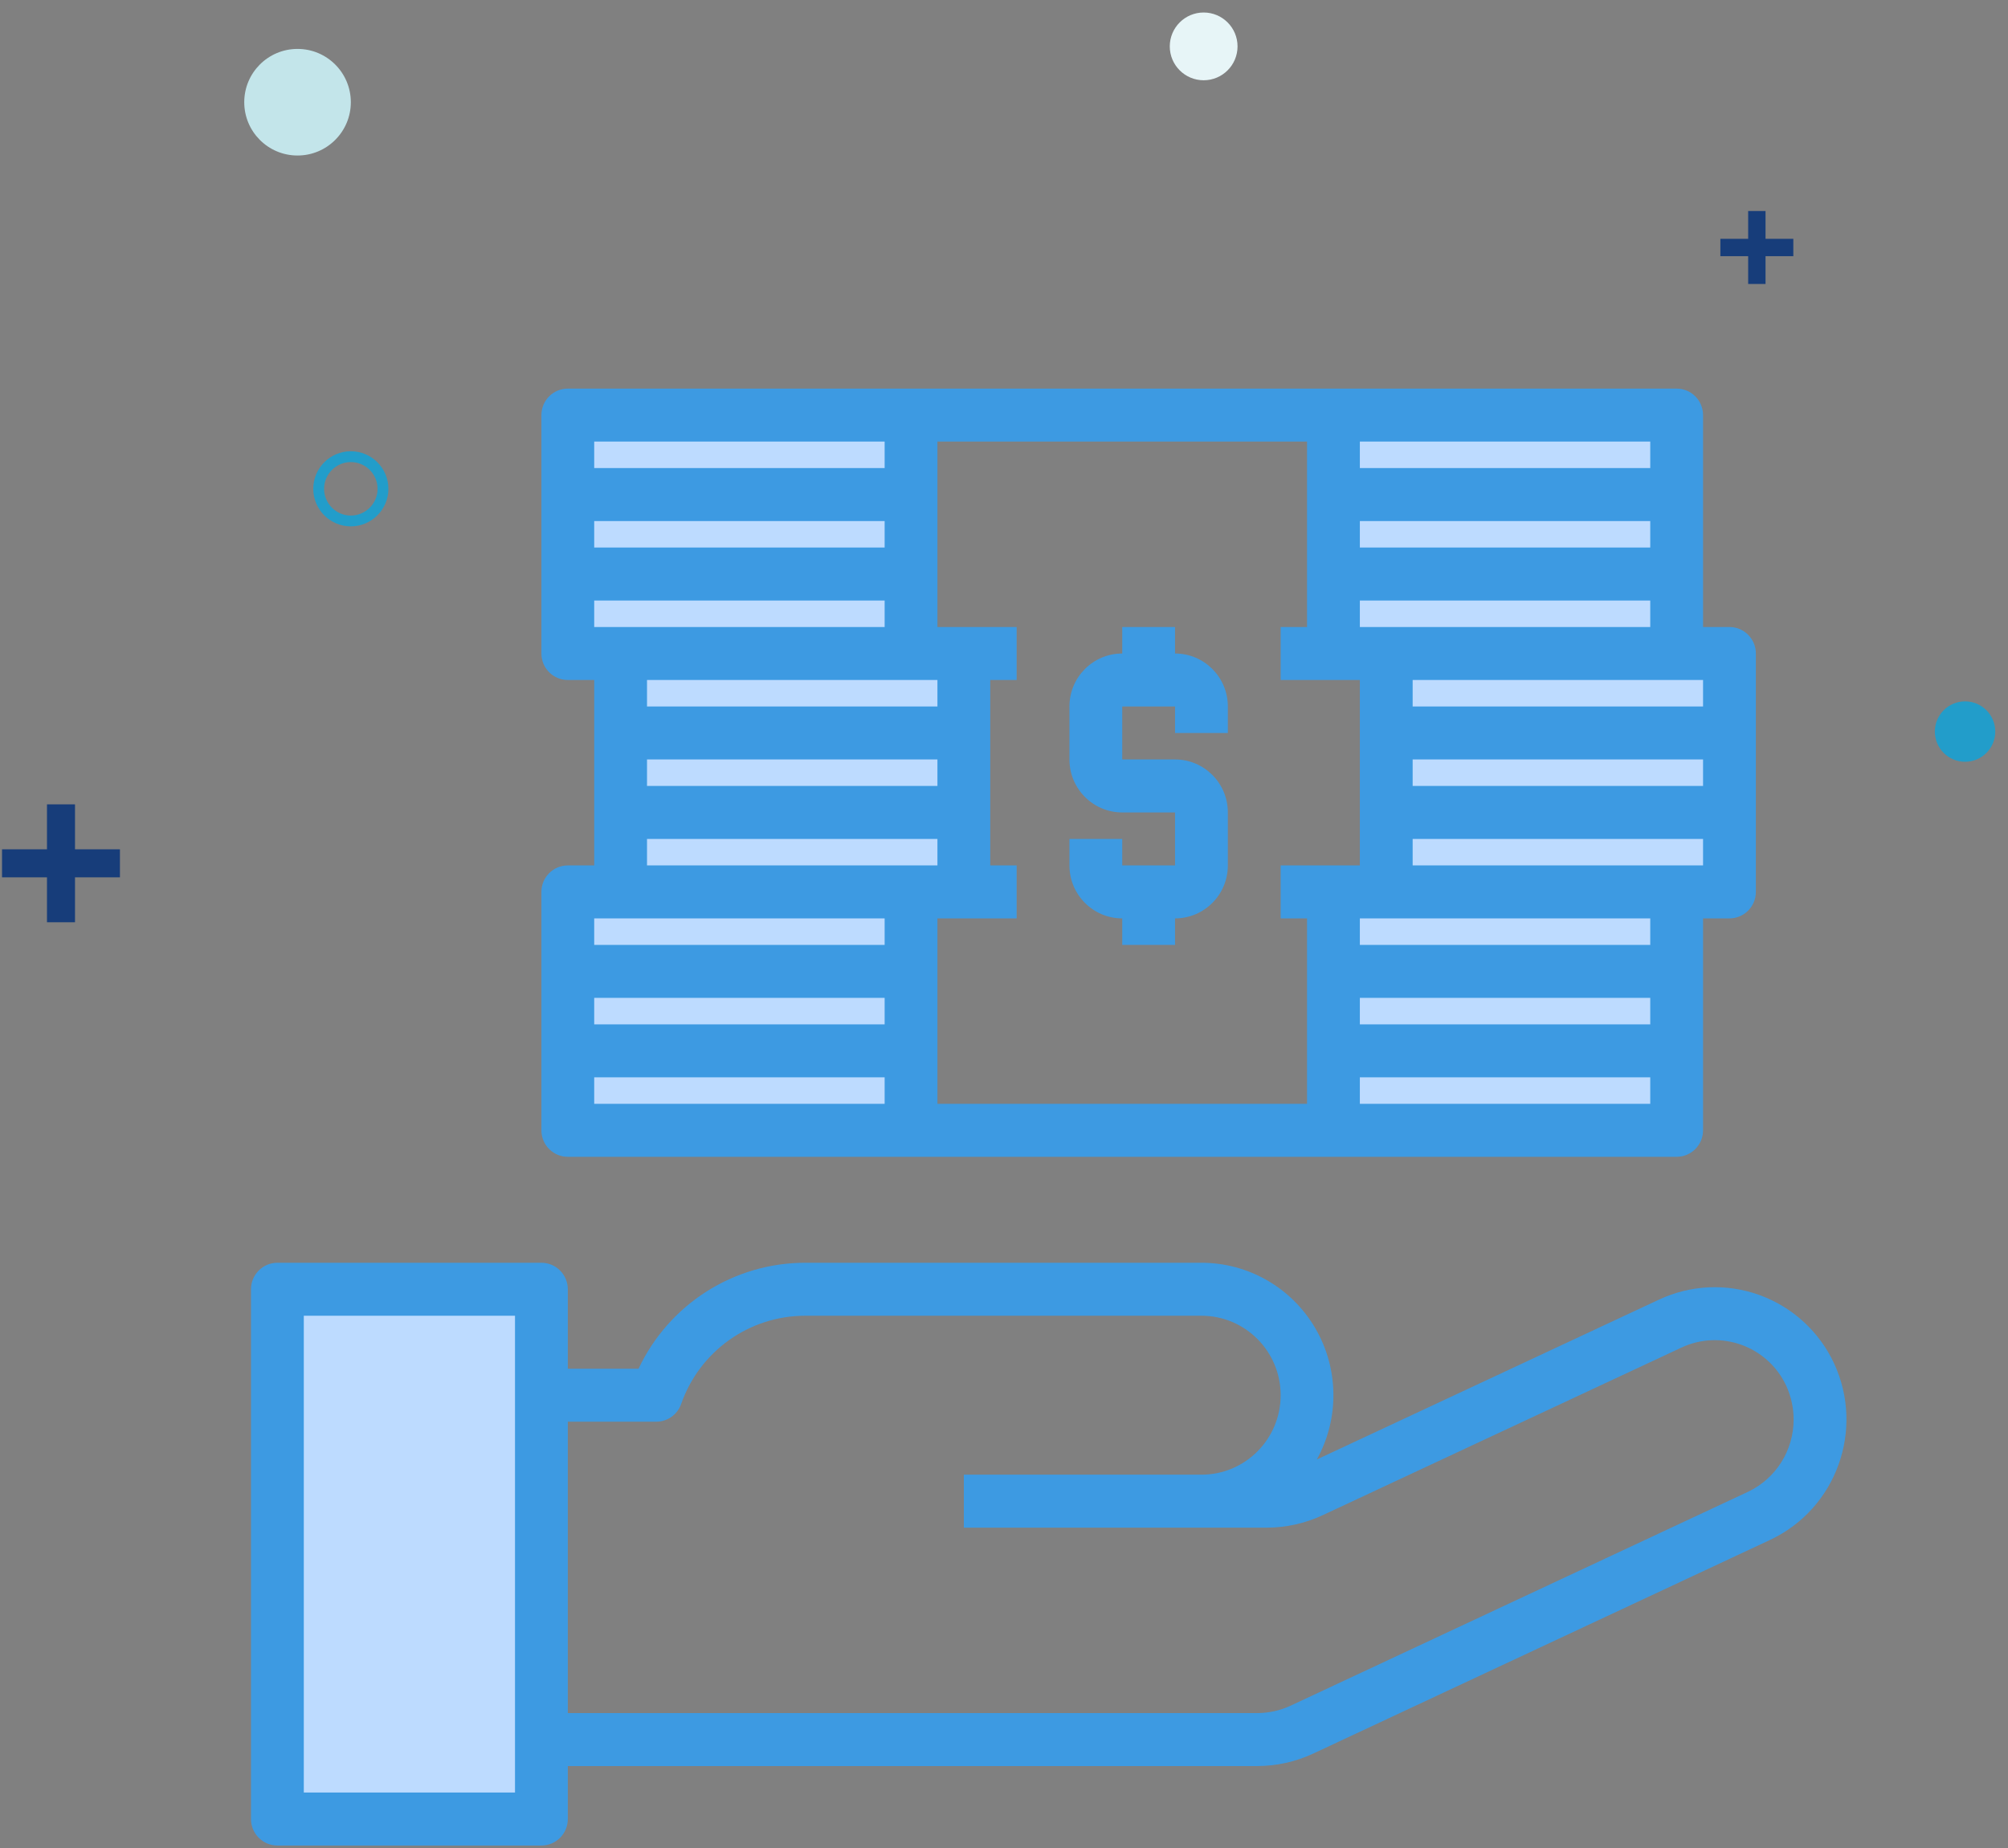 <?xml version="1.0" encoding="UTF-8"?>
<svg width="88px" height="81px" viewBox="0 0 88 81" version="1.1" xmlns="http://www.w3.org/2000/svg" xmlns:xlink="http://www.w3.org/1999/xlink">
    <rect x="0" y="0" width="88" height="81" fill="#808080" stroke="none"/>
    <!-- Generator: sketchtool 54 (76480) - https://sketchapp.com -->
    <title>6670B0F9-E432-4921-8588-C9EBC95830B2</title>
    <desc>Created with sketchtool.</desc>
    <defs>
        <polygon id="path-1" points="0 99.998 99.998 99.998 99.998 0 0 0"></polygon>
    </defs>
    <g id="Page-1" stroke="none" stroke-width="1" fill="none" fill-rule="evenodd">
        <g id="NEXT-ORBIT-LANDING-PAGE-New-TItle-Section--V03" transform="translate(-1008, -2024)">
            <g id="Group-9" transform="translate(1000, 2019)">
                <g id="Page-1-Copy">
                    <path d="M23.375,25.252 C22.729,25.252 22.203,25.778 22.203,26.424 C22.203,27.07 22.729,27.596 23.375,27.596 C24.021,27.596 24.547,27.07 24.547,26.424 C24.547,25.778 24.021,25.252 23.375,25.252 Z M23.375,28.07 C22.467,28.07 21.729,27.332 21.729,26.424 C21.729,25.516 22.467,24.778 23.375,24.778 C24.282,24.778 25.021,25.516 25.021,26.424 C25.021,27.332 24.282,28.07 23.375,28.07 Z" id="Fill-1" fill="#229DCA"></path>
                    <path d="M23.375,9.48 C23.375,10.77 22.329,11.816 21.039,11.816 C19.749,11.816 18.704,10.77 18.704,9.48 C18.704,8.19 19.749,7.144 21.039,7.144 C22.329,7.144 23.375,8.19 23.375,9.48" id="Fill-7" fill="#C3E5EA"></path>
                    <mask id="mask-2" fill="white">
                        <use xlink:href="#path-1"></use>
                    </mask>
                    <g id="Clip-10"></g>
                    <polygon id="Fill-9" fill="#173D7A" mask="url(#mask-2)" points="10.059 45.421 11.287 45.421 11.287 40.254 10.059 40.254"></polygon>
                    <polygon id="Fill-11" fill="#173D7A" mask="url(#mask-2)" points="8.089 43.452 13.256 43.452 13.256 42.224 8.089 42.224"></polygon>
                    <path d="M92.794,37.064 C92.794,37.795 93.387,38.387 94.118,38.387 C94.849,38.387 95.442,37.795 95.442,37.064 C95.442,36.333 94.849,35.74 94.118,35.74 C93.387,35.74 92.794,36.333 92.794,37.064" id="Fill-12" fill="#229DCA" mask="url(#mask-2)"></path>
                    <path d="M59.265,7.033 C59.265,7.853 59.93,8.518 60.75,8.518 C61.57,8.518 62.235,7.853 62.235,7.033 C62.235,6.213 61.57,5.548 60.75,5.548 C59.93,5.548 59.265,6.213 59.265,7.033" id="Fill-13" fill="#E7F5F7" mask="url(#mask-2)"></path>
                    <polygon id="Fill-14" fill="#173D7A" mask="url(#mask-2)" points="84.613 17.446 85.374 17.446 85.374 14.249 84.613 14.249"></polygon>
                    <polygon id="Fill-15" fill="#173D7A" mask="url(#mask-2)" points="83.395 16.228 86.592 16.228 86.592 15.467 83.395 15.467"></polygon>
                </g>
                <g id="002-pay-copy" transform="translate(19, 22)">
                    <g id="Group">
                        <g transform="translate(1.157, 1.161)" fill="#BDDBFF" id="Shape">
                            <polygon points="46.281 3.515 61.322 3.515 61.322 6.998 46.281 6.998"></polygon>
                            <polygon points="46.281 24.413 61.322 24.413 61.322 27.896 46.281 27.896"></polygon>
                            <polygon points="15.041 13.964 30.083 13.964 30.083 17.447 15.041 17.447"></polygon>
                            <polygon points="48.595 13.964 63.636 13.964 63.636 17.447 48.595 17.447"></polygon>
                            <polygon points="12.727 3.515 27.769 3.515 27.769 6.998 12.727 6.998"></polygon>
                            <polygon points="12.727 24.413 27.769 24.413 27.769 27.896 12.727 27.896"></polygon>
                            <polygon points="11.57 38.345 0 38.345 0 61.565 11.57 61.565"></polygon>
                            <polygon points="46.281 20.93 46.281 24.413 61.322 24.413 61.322 20.93"></polygon>
                            <polygon points="46.281 27.896 61.322 27.896 61.322 31.379 46.281 31.379"></polygon>
                            <polygon points="27.769 20.93 12.727 20.93 12.727 24.413 27.769 24.413"></polygon>
                            <polygon points="12.727 27.896 27.769 27.896 27.769 31.379 12.727 31.379"></polygon>
                            <polygon points="48.595 10.481 48.595 13.964 63.636 13.964 63.636 10.481"></polygon>
                            <polygon points="48.595 20.93 63.636 20.93 63.636 17.447 48.595 17.447"></polygon>
                            <polygon points="30.083 10.481 15.041 10.481 15.041 13.964 30.083 13.964"></polygon>
                            <polygon points="30.083 20.93 30.083 17.447 15.041 17.447 15.041 20.93"></polygon>
                            <polygon points="46.281 0.032 61.322 0.032 61.322 3.515 46.281 3.515"></polygon>
                            <polygon points="46.281 10.481 61.322 10.481 61.322 6.998 46.281 6.998"></polygon>
                            <polygon points="12.727 0.032 27.769 0.032 27.769 3.515 12.727 3.515"></polygon>
                            <polygon points="27.769 10.481 27.769 6.998 12.727 6.998 12.727 10.481"></polygon>
                        </g>
                        <path d="M69.383,42.766 C68.737,41.371 67.563,40.291 66.122,39.765 C64.681,39.239 63.091,39.31 61.702,39.962 L46.71,46.967 C47.705,45.169 47.676,42.977 46.637,41.205 C45.598,39.433 43.702,38.345 41.653,38.345 L24.298,38.345 C21.169,38.342 18.321,40.151 16.984,42.989 L13.884,42.989 L13.884,39.506 C13.884,38.865 13.366,38.345 12.727,38.345 L1.157,38.345 C0.518,38.345 0,38.865 0,39.506 L0,62.726 C0,63.367 0.518,63.887 1.157,63.887 L12.727,63.887 C13.366,63.887 13.884,63.367 13.884,62.726 L13.884,60.404 L44.099,60.404 C44.943,60.402 45.776,60.217 46.543,59.861 L66.592,50.483 C69.475,49.116 70.721,45.671 69.383,42.766 L69.383,42.766 Z M11.57,61.565 L2.314,61.565 L2.314,40.667 L11.57,40.667 L11.57,61.565 Z M65.613,48.38 L45.564,57.756 C45.105,57.97 44.605,58.081 44.099,58.082 L13.884,58.082 L13.884,45.311 L17.76,45.311 C18.253,45.311 18.691,44.998 18.852,44.532 C19.664,42.213 21.848,40.663 24.298,40.667 L41.653,40.667 C43.57,40.667 45.124,42.226 45.124,44.15 C45.124,46.074 43.57,47.633 41.653,47.633 L31.24,47.633 L31.24,49.955 L44.517,49.955 C45.36,49.954 46.192,49.769 46.957,49.413 L62.682,42.066 C64.411,41.252 66.471,42 67.281,43.736 C67.494,44.201 67.605,44.706 67.605,45.218 C67.604,46.57 66.829,47.8 65.613,48.38 Z" id="Shape" fill="#3D9AE2"></path>
                        <path d="M13.884,33.701 L62.479,33.701 C63.118,33.701 63.636,33.181 63.636,32.54 L63.636,23.252 L64.793,23.252 C65.432,23.252 65.95,22.732 65.95,22.091 L65.95,11.642 C65.95,11.001 65.432,10.481 64.793,10.481 L63.636,10.481 L63.636,1.193 C63.636,0.552 63.118,0.032 62.479,0.032 L13.884,0.032 C13.245,0.032 12.727,0.552 12.727,1.193 L12.727,11.642 C12.727,12.283 13.245,12.803 13.884,12.803 L15.041,12.803 L15.041,20.93 L13.884,20.93 C13.245,20.93 12.727,21.45 12.727,22.091 L12.727,32.54 C12.727,33.181 13.245,33.701 13.884,33.701 Z M17.355,16.286 L30.083,16.286 L30.083,17.447 L17.355,17.447 L17.355,16.286 Z M15.041,10.481 L15.041,9.32 L27.769,9.32 L27.769,10.481 L15.041,10.481 Z M27.769,6.998 L15.041,6.998 L15.041,5.837 L27.769,5.837 L27.769,6.998 Z M27.769,27.896 L15.041,27.896 L15.041,26.735 L27.769,26.735 L27.769,27.896 Z M15.041,30.218 L27.769,30.218 L27.769,31.379 L15.041,31.379 L15.041,30.218 Z M61.322,6.998 L48.595,6.998 L48.595,5.837 L61.322,5.837 L61.322,6.998 Z M62.479,12.803 L63.636,12.803 L63.636,13.964 L50.909,13.964 L50.909,12.803 L62.479,12.803 Z M50.909,16.286 L63.636,16.286 L63.636,17.447 L50.909,17.447 L50.909,16.286 Z M48.595,26.735 L61.322,26.735 L61.322,27.896 L48.595,27.896 L48.595,26.735 Z M61.322,31.379 L48.595,31.379 L48.595,30.218 L61.322,30.218 L61.322,31.379 Z M61.322,24.413 L48.595,24.413 L48.595,23.252 L61.322,23.252 L61.322,24.413 Z M63.636,20.93 L50.909,20.93 L50.909,19.769 L63.636,19.769 L63.636,20.93 Z M48.595,10.481 L48.595,9.32 L61.322,9.32 L61.322,10.481 L48.595,10.481 Z M61.322,3.515 L48.595,3.515 L48.595,2.354 L61.322,2.354 L61.322,3.515 Z M46.281,10.481 L45.124,10.481 L45.124,12.803 L48.595,12.803 L48.595,20.93 L45.124,20.93 L45.124,23.252 L46.281,23.252 L46.281,31.379 L30.083,31.379 L30.083,23.252 L33.554,23.252 L33.554,20.93 L32.397,20.93 L32.397,12.803 L33.554,12.803 L33.554,10.481 L30.083,10.481 L30.083,2.354 L46.281,2.354 L46.281,10.481 Z M15.041,2.354 L27.769,2.354 L27.769,3.515 L15.041,3.515 L15.041,2.354 Z M28.926,12.803 L30.083,12.803 L30.083,13.964 L17.355,13.964 L17.355,12.803 L28.926,12.803 Z M17.355,19.769 L30.083,19.769 L30.083,20.93 L17.355,20.93 L17.355,19.769 Z M15.041,23.252 L27.769,23.252 L27.769,24.413 L15.041,24.413 L15.041,23.252 Z" id="Shape" fill="#3D9AE2"></path>
                        <path d="M38.182,23.252 L38.182,24.413 L40.496,24.413 L40.496,23.252 C41.774,23.252 42.81,22.213 42.81,20.93 L42.81,18.608 C42.81,17.325 41.774,16.286 40.496,16.286 L38.182,16.286 L38.182,13.964 L40.496,13.964 L40.496,15.125 L42.81,15.125 L42.81,13.964 C42.81,12.681 41.774,11.642 40.496,11.642 L40.496,10.481 L38.182,10.481 L38.182,11.642 C36.904,11.642 35.868,12.681 35.868,13.964 L35.868,16.286 C35.868,17.569 36.904,18.608 38.182,18.608 L40.496,18.608 L40.496,20.93 L38.182,20.93 L38.182,19.769 L35.868,19.769 L35.868,20.93 C35.868,22.213 36.904,23.252 38.182,23.252 Z" id="Shape" fill="#3D9AE2"></path>
                    </g>
                </g>
            </g>
        </g>
    </g>
</svg>